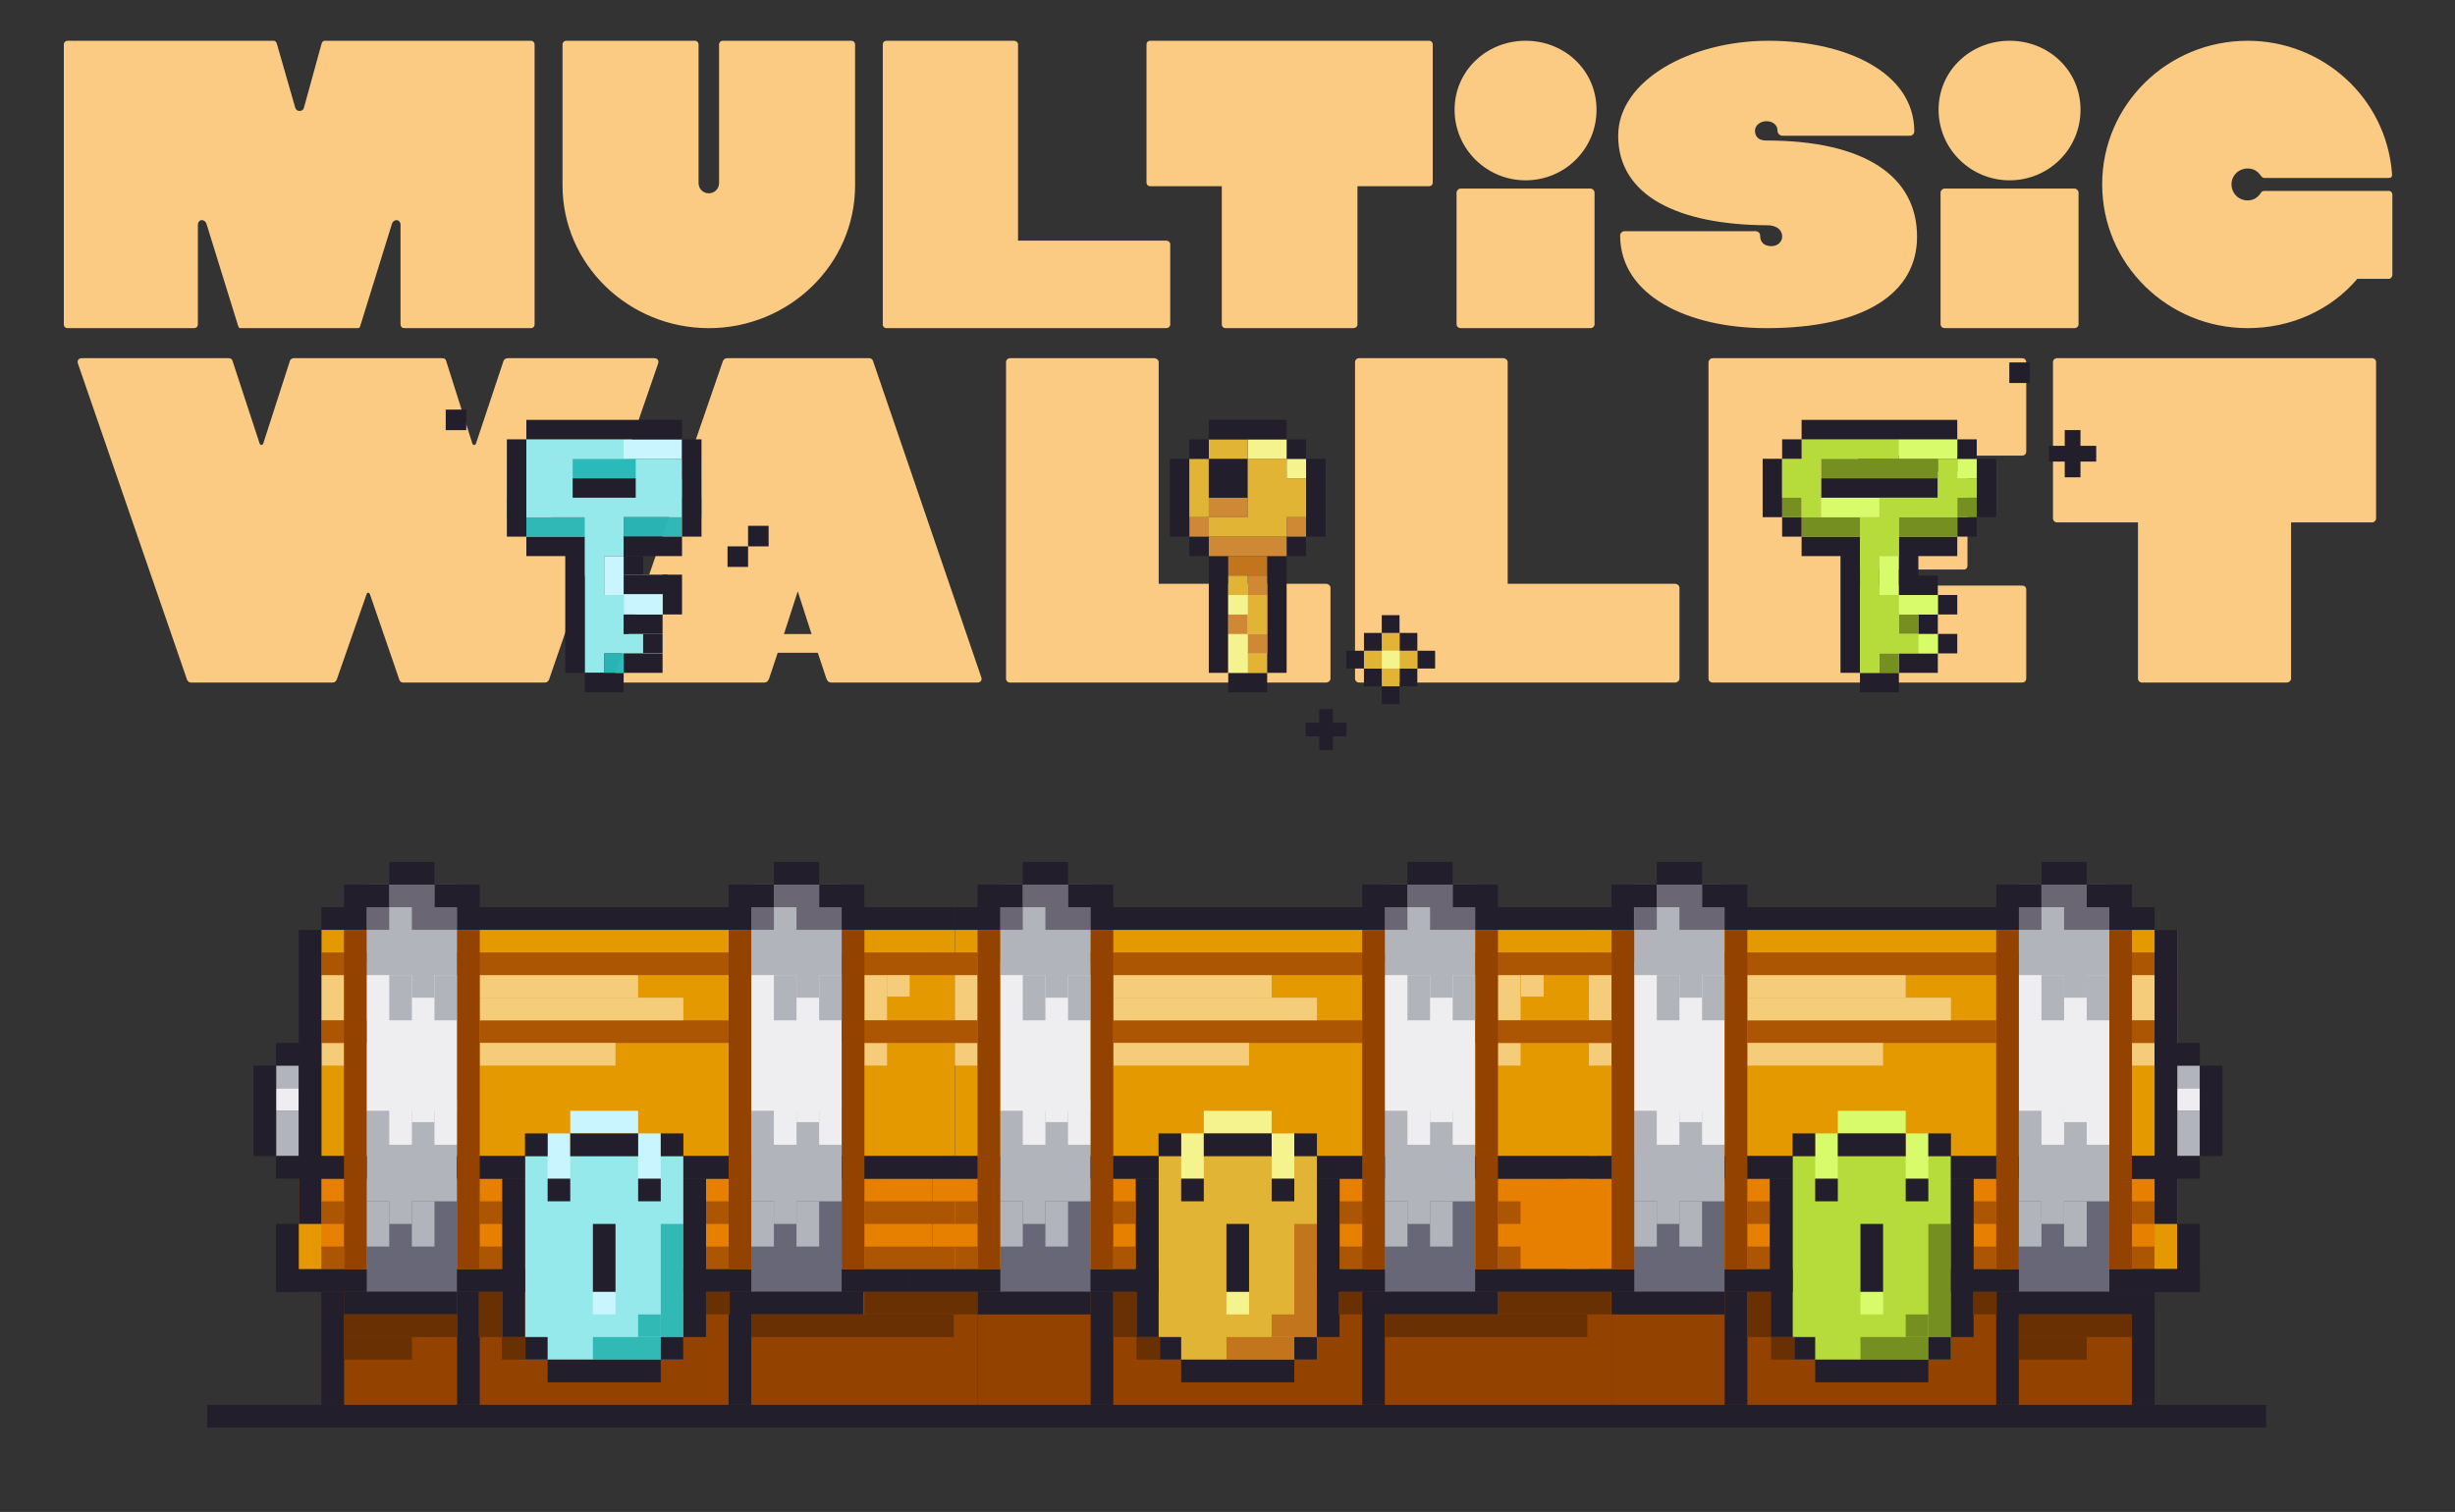 <svg width="651" height="401" viewBox="0 0 651 401" fill="none" xmlns="http://www.w3.org/2000/svg">
<rect x="0" y="0" width="651" height="401" fill="#333333" stroke="none"/>
<path d="M94.711 87.031C95.234 87.031 95.338 87.031 95.547 86.404L103.912 59.429C104.121 58.697 104.644 58.384 105.166 58.384C105.794 58.384 106.212 59.011 106.212 59.534V86.09C106.212 86.613 106.63 87.031 107.153 87.031H140.819C141.342 87.031 141.76 86.613 141.76 86.09V11.857C141.76 11.23 141.342 10.812 140.819 10.812H86.138C85.615 10.812 85.406 11.125 85.197 11.857L80.596 28.586C80.387 29.213 79.969 29.422 79.446 29.422C78.923 29.422 78.505 29.213 78.296 28.586L73.487 11.857C73.278 11.125 73.068 10.812 72.546 10.812H17.864C17.341 10.812 16.923 11.23 16.923 11.857V86.09C16.923 86.613 17.341 87.031 17.864 87.031H51.53C52.053 87.031 52.471 86.613 52.471 86.09V59.534C52.471 59.011 52.89 58.384 53.517 58.384C54.04 58.384 54.562 58.697 54.772 59.429L63.136 86.404C63.345 87.031 63.45 87.031 63.972 87.031H94.711ZM187.958 51.274C186.494 51.274 185.24 50.124 185.24 48.556V11.857C185.24 11.23 184.821 10.812 184.299 10.812H150.214C149.587 10.812 149.169 11.23 149.169 11.857V49.183C149.169 70.198 166.734 87.031 187.958 87.031C209.182 87.031 226.747 70.198 226.747 49.183V11.857C226.747 11.23 226.329 10.812 225.702 10.812H191.617C191.095 10.812 190.676 11.23 190.676 11.857V48.556C190.676 50.124 189.422 51.274 187.958 51.274ZM234.094 86.09C234.094 86.613 234.512 87.031 235.035 87.031H309.268C309.791 87.031 310.313 86.613 310.313 86.09V64.761C310.313 64.239 309.791 63.82 309.268 63.82H269.956V11.753C269.956 11.23 269.433 10.812 268.91 10.812H235.035C234.512 10.812 234.094 11.23 234.094 11.753V86.09ZM304.963 10.812C304.44 10.812 304.022 11.23 304.022 11.753V48.451C304.022 48.974 304.44 49.392 304.963 49.392H323.992V86.09C323.992 86.613 324.41 87.031 324.933 87.031H358.913C359.436 87.031 359.958 86.613 359.958 86.09V49.392H378.987C379.51 49.392 379.928 48.974 379.928 48.451V11.753C379.928 11.23 379.51 10.812 378.987 10.812H304.963ZM404.537 47.824C414.992 47.824 423.356 39.459 423.356 29.109C423.356 18.758 414.992 10.812 404.537 10.812C394.186 10.812 385.717 18.758 385.717 29.109C385.717 39.459 394.186 47.824 404.537 47.824ZM387.285 50.019C386.762 50.019 386.24 50.542 386.24 51.065V85.986C386.24 86.613 386.762 87.031 387.285 87.031H421.788C422.311 87.031 422.833 86.613 422.833 85.986V51.065C422.833 50.542 422.311 50.019 421.788 50.019H387.285ZM466.738 62.461C466.738 61.834 466.215 61.311 465.483 61.311H430.876C430.144 61.311 429.621 61.834 429.621 62.461C429.621 78.458 447.709 87.031 468.411 87.031C494.549 87.031 508.35 77.726 508.35 62.775C508.35 46.778 494.549 37.264 468.306 37.264C465.588 37.264 465.379 35.382 465.379 34.65C465.379 33.291 466.738 32.141 468.411 32.141C469.979 32.141 471.338 33.082 471.338 34.545C471.338 35.486 471.965 36.009 472.802 36.009H506.364C507.095 36.009 507.618 35.486 507.618 34.859C507.618 19.176 489.426 10.812 468.933 10.812C448.336 10.812 429.098 21.267 429.098 36.009C429.098 52.11 445.304 59.638 468.62 59.743C471.024 59.743 472.593 60.893 472.593 62.775C472.593 64.134 471.338 65.284 469.77 65.284C467.888 65.284 466.738 64.343 466.738 62.461ZM532.88 47.824C543.335 47.824 551.7 39.459 551.7 29.109C551.7 18.758 543.335 10.812 532.88 10.812C522.529 10.812 514.06 18.758 514.06 29.109C514.06 39.459 522.529 47.824 532.88 47.824ZM515.629 50.019C515.106 50.019 514.583 50.542 514.583 51.065V85.986C514.583 86.613 515.106 87.031 515.629 87.031H550.131C550.654 87.031 551.177 86.613 551.177 85.986V51.065C551.177 50.542 550.654 50.019 550.131 50.019H515.629ZM600.413 50.647C600.1 50.647 599.786 50.751 599.577 51.065C598.741 52.424 597.486 53.156 596.022 53.156C593.617 53.156 591.736 51.274 591.736 48.869C591.736 46.569 593.617 44.687 596.022 44.687C597.486 44.687 598.636 45.314 599.577 46.674C599.786 46.987 600.1 47.196 600.413 47.196H633.243C634.184 47.196 634.393 46.883 634.289 45.942C632.721 25.867 615.887 10.812 596.022 10.812C574.798 10.812 557.442 27.749 557.442 48.869C557.442 70.094 574.798 87.031 596.022 87.031C607.523 87.031 618.083 82.222 625.088 73.962H633.452C633.975 73.962 634.393 73.439 634.393 72.916V51.692C634.393 51.169 634.08 50.647 633.557 50.647H600.413ZM134.706 94.998C134.116 94.998 133.762 95.234 133.526 95.706L126.209 117.657C126.091 118.129 125.383 118.129 125.265 117.657L118.302 95.706C118.184 95.234 117.83 94.998 117.24 94.998H78.059C77.469 94.998 76.997 95.234 76.879 95.706L69.798 117.657C69.562 118.129 69.09 118.129 68.853 117.657L61.655 95.706C61.536 95.234 61.182 94.998 60.592 94.998H21.765C20.821 94.998 20.349 95.588 20.703 96.532L49.617 180.323C49.853 180.795 50.207 181.031 50.797 181.031H88.09C88.68 181.031 89.034 180.795 89.27 180.323L97.059 158.018C97.295 157.31 97.413 157.192 97.649 157.192C97.885 157.192 98.003 157.31 98.239 158.018L105.91 180.323C106.028 180.795 106.501 181.031 106.973 181.031H144.384C144.974 181.031 145.328 180.795 145.564 180.323L174.478 96.532C174.832 95.588 174.36 94.998 173.415 94.998H134.706ZM231.488 95.706C231.37 95.234 230.898 94.998 230.426 94.998H192.897C192.307 94.998 191.953 95.234 191.717 95.706L162.803 179.497C162.449 180.441 162.921 181.031 163.865 181.031H202.575C203.401 181.031 203.755 180.559 203.991 179.851L206.233 173.124H216.855L219.097 179.851C219.333 180.559 219.687 181.031 220.513 181.031H259.104C260.048 181.031 260.52 180.441 260.166 179.497L231.488 95.706ZM215.202 168.168H207.885L211.544 156.838L215.202 168.168ZM266.772 179.969C266.772 180.559 267.244 181.031 267.835 181.031H351.626C352.216 181.031 352.806 180.559 352.806 179.969V155.894C352.806 155.304 352.216 154.832 351.626 154.832H307.252V96.06C307.252 95.47 306.662 94.998 306.072 94.998H267.835C267.244 94.998 266.772 95.47 266.772 96.06V179.969ZM359.318 179.969C359.318 180.559 359.79 181.031 360.38 181.031H444.171C444.761 181.031 445.351 180.559 445.351 179.969V155.894C445.351 155.304 444.761 154.832 444.171 154.832H399.797V96.06C399.797 95.47 399.207 94.998 398.617 94.998H360.38C359.79 94.998 359.318 95.47 359.318 96.06V179.969ZM454.224 94.998C453.516 94.998 453.044 95.588 453.044 96.178V179.969C453.044 180.559 453.516 181.031 454.224 181.031H536.127C536.835 181.031 537.307 180.677 537.307 179.851V156.366C537.307 155.658 536.835 155.304 536.127 155.304H492.697V151.055H520.667C521.375 151.055 521.729 150.701 521.729 149.875V126.272C521.729 125.446 521.375 125.092 520.667 125.092H492.697V120.843H536.127C536.835 120.843 537.307 120.489 537.307 119.663V96.178C537.307 95.352 536.835 94.998 536.127 94.998H454.224ZM545.457 94.998C544.867 94.998 544.395 95.47 544.395 96.06V137.483C544.395 138.074 544.867 138.546 545.457 138.546H566.936V179.969C566.936 180.559 567.408 181.031 567.998 181.031H606.354C606.944 181.031 607.534 180.559 607.534 179.969V138.546H629.013C629.603 138.546 630.075 138.074 630.075 137.483V96.06C630.075 95.47 629.603 94.998 629.013 94.998H545.457Z" fill="#FBCB83"/>
<path d="M503.537 178.451H493.216V183.612H503.537V178.451Z" fill="#231E2B"/>
<path d="M513.859 173.29H503.537V178.451H513.859V173.29Z" fill="#231E2B"/>
<path d="M503.537 173.29H498.376V178.451H503.537V173.29Z" fill="#758F21"/>
<path d="M493.216 142.326H477.734V147.487H488.055V178.451H493.216V142.326Z" fill="#231E2B"/>
<path d="M519.019 168.129H513.859V173.29H519.019V168.129Z" fill="#231E2B"/>
<path d="M513.859 168.129H508.698V173.29H513.859V168.129Z" fill="#D8FB6B"/>
<path d="M513.859 162.969H508.698V168.129H513.859V162.969Z" fill="#231E2B"/>
<path d="M508.698 162.969H503.537V168.129H508.698V162.969Z" fill="#758F21"/>
<path d="M519.019 157.808H513.859V162.969H519.019V157.808Z" fill="#231E2B"/>
<path d="M513.859 157.808H503.537V162.969H513.859V157.808Z" fill="#D8FB6B"/>
<path d="M503.537 147.487H498.376V157.808H503.537V147.487Z" fill="#D8FB6B"/>
<path d="M503.537 142.326V157.808H513.859V152.647H508.698V147.487H519.019V142.326H503.537Z" fill="#231E2B"/>
<path d="M524.18 137.165H519.019V142.326H524.18V137.165Z" fill="#231E2B"/>
<path d="M519.019 137.165H503.537V142.326H519.019V137.165Z" fill="#758F21"/>
<path d="M493.216 137.165H477.734V142.326H493.216V137.165Z" fill="#758F21"/>
<path d="M477.734 137.165H472.573V142.326H477.734V137.165Z" fill="#231E2B"/>
<path d="M524.18 132.004H519.019V137.165H524.18V132.004Z" fill="#758F21"/>
<path d="M498.376 132.004H482.894V137.165H498.376V132.004Z" fill="#D8FB6B"/>
<path d="M477.734 132.004H472.573V137.165H477.734V132.004Z" fill="#758F21"/>
<path d="M472.573 121.683H467.412V137.165H472.573V121.683Z" fill="#231E2B"/>
<path d="M513.859 126.844H482.894V132.004H513.859V126.844Z" fill="#231E2B"/>
<path d="M529.341 121.683H524.18V137.165H529.341V121.683Z" fill="#231E2B"/>
<path d="M524.18 121.683H519.019V126.844H524.18V121.683Z" fill="#D8FB6B"/>
<path d="M513.859 132.004H498.376V137.165H493.216V178.451H498.376V173.29H508.698V168.129H503.537V157.808H498.376V147.487H503.537V137.165H519.019V132.004H524.18V126.844H519.019V121.683H513.859V132.004Z" fill="#B5DC3A"/>
<path d="M513.859 121.683H482.894V126.844H513.859V121.683Z" fill="#758F21"/>
<path d="M472.573 121.683V132.004H477.734V137.165H482.894V121.683H503.537V116.522H477.734V121.683H472.573Z" fill="#B5DC3A"/>
<path d="M524.18 116.522H519.019V121.683H524.18V116.522Z" fill="#231E2B"/>
<path d="M519.019 116.522H503.537V121.683H519.019V116.522Z" fill="#D8FB6B"/>
<path d="M477.734 116.522H472.573V121.683H477.734V116.522Z" fill="#231E2B"/>
<path d="M519.019 111.362H477.734V116.522H519.019V111.362Z" fill="#231E2B"/>
<path d="M336.019 178.451H325.698V183.612H336.019V178.451Z" fill="#231E2B"/>
<path d="M336.019 173.29H330.858V178.451H336.019V173.29Z" fill="#E2B436"/>
<path d="M325.697 147.487H320.537V178.451H325.697V147.487Z" fill="#231E2B"/>
<path d="M341.18 147.487H336.019V178.451H341.18V147.487Z" fill="#231E2B"/>
<path d="M336.019 168.129H330.858V173.29H336.019V168.129Z" fill="#CF8934"/>
<path d="M330.858 168.129H325.698V178.451H330.858V168.129Z" fill="#F5F38E"/>
<path d="M330.858 162.969H325.698V168.129H330.858V162.969Z" fill="#CF8934"/>
<path d="M336.019 157.808H330.858V168.129H336.019V157.808Z" fill="#E2B436"/>
<path d="M330.858 157.808H325.698V162.969H330.858V157.808Z" fill="#F5F38E"/>
<path d="M336.019 152.647H330.858V157.808H336.019V152.647Z" fill="#CF8934"/>
<path d="M330.858 152.647H325.698V157.808H330.858V152.647Z" fill="#E2B436"/>
<path d="M336.019 147.487H325.698V152.647H336.019V147.487Z" fill="#C2751D"/>
<path d="M346.341 142.326H341.18V147.487H346.341V142.326Z" fill="#231E2B"/>
<path d="M341.18 142.326H320.537V147.487H341.18V142.326Z" fill="#CF8934"/>
<path d="M320.537 142.326H315.376V147.487H320.537V142.326Z" fill="#231E2B"/>
<path d="M346.341 137.165H341.18V142.326H346.341V137.165Z" fill="#CF8934"/>
<path d="M320.537 137.165H315.376V142.326H320.537V137.165Z" fill="#CF8934"/>
<path d="M315.376 121.683H310.215V142.326H315.376V121.683Z" fill="#231E2B"/>
<path d="M330.858 132.004H320.537V137.165H330.858V132.004Z" fill="#CF8934"/>
<path d="M320.537 121.683H315.376V137.165H320.537V121.683Z" fill="#E2B436"/>
<path d="M330.858 121.683H320.537V132.004H330.858V121.683Z" fill="#231E2B"/>
<path d="M351.501 121.683H346.34V142.326H351.501V121.683Z" fill="#231E2B"/>
<path d="M346.341 121.683H341.18V126.844H346.341V121.683Z" fill="#F5F38E"/>
<path d="M330.858 121.683V137.165H320.537V142.326H341.18V137.165H346.34V126.844H341.18V121.683H330.858Z" fill="#E2B436"/>
<path d="M346.341 116.522H341.18V121.683H346.341V116.522Z" fill="#231E2B"/>
<path d="M341.18 116.522H330.858V121.683H341.18V116.522Z" fill="#F5F38E"/>
<path d="M330.858 116.522H320.537V121.683H330.858V116.522Z" fill="#E2B436"/>
<path d="M320.537 116.522H315.376V121.683H320.537V116.522Z" fill="#231E2B"/>
<path d="M341.18 111.362H320.537V116.522H341.18V111.362Z" fill="#231E2B"/>
<path d="M144.987 121.683V132.004L144.987 137.165H155.054V178.451H160.215V173.29H170.537V168.129H165.376V157.808H160.215V147.487H165.376V137.165H180.858V132.004H186.019V126.844H180.858V121.683H175.697H144.987Z" fill="#96E9EA"/>
<path d="M165.376 178.451H155.055V183.612H165.376V178.451Z" fill="#231E2B"/>
<path d="M175.698 173.29H165.376V178.451H175.698V173.29Z" fill="#231E2B"/>
<path d="M165.376 173.29H160.215V178.451H165.376V173.29Z" fill="#29B8B8" fill-opacity="0.962"/>
<path d="M155.055 142.326H139.573V147.487H149.894V178.451H155.055V142.326Z" fill="#231E2B"/>
<path d="M175.698 168.129H170.537V173.29H175.698V168.129Z" fill="#C8F5FF"/>
<path d="M175.697 162.969H165.376V168.129H175.697V162.969Z" fill="#231E2B"/>
<path d="M170.537 147.487H165.376V152.648H170.537V147.487Z" fill="#231E2B"/>
<path d="M180.858 152.413H175.698V162.969H180.858V152.413Z" fill="#231E2B"/>
<path d="M175.698 152.413H165.376V162.969H175.698V152.413Z" fill="#C8F5FF"/>
<path d="M165.376 147.487H160.215V157.808H165.376V147.487Z" fill="#C8F5FF"/>
<path d="M180.858 137.165H165.376V142.326H180.858V137.165Z" fill="#29B8B8" fill-opacity="0.962"/>
<path d="M155.055 137.165H139.573V142.326H155.055V137.165Z" fill="#29B8B8" fill-opacity="0.962"/>
<path d="M186.019 132.004H180.858V137.165H186.019V132.004Z" fill="#29B8B8" fill-opacity="0.962"/>
<path d="M139.573 132.004H134.412V137.165H139.573V132.004Z" fill="#29B8B8" fill-opacity="0.962"/>
<path d="M168.576 126.844H151.855V132.004H168.576V126.844Z" fill="#231E2B"/>
<path d="M186.019 121.683H180.858V126.844H186.019V121.683Z" fill="#C8F5FF"/>
<path d="M168.576 121.683H151.855V126.844H168.576V121.683Z" fill="#29B8B8" fill-opacity="0.962"/>
<path d="M134.412 121.683V132.004H139.573V137.165H146.474V121.683H165.376V116.522H139.573V121.683H134.412Z" fill="#96E9EA"/>
<path d="M180.858 116.522H165.376V121.683H180.858V116.522Z" fill="#C8F5FF"/>
<path d="M180.858 111.362H139.573V116.522H180.858V111.362Z" fill="#231E2B"/>
<path d="M139.572 116.522H134.412V142.326H139.572V116.522Z" fill="#231E2B"/>
<path d="M186.019 116.522H180.859V142.326H186.019V116.522Z" fill="#231E2B"/>
<path d="M175.698 168.129H170.537V173.29H175.698V168.129Z" fill="#231E2B"/>
<rect x="165.376" y="142.326" width="15.482" height="5.161" fill="#231E2B"/>
<path d="M176.99 152.413H165.376V157.574H176.99V152.413Z" fill="#231E2B"/>
<rect x="91.216" y="342.612" width="168" height="30" fill="#934200"/>
<rect x="139.215" y="306.612" width="42" height="54" fill="#96E9EA"/>
<rect x="85.216" y="246.612" width="168" height="60" fill="#E49901"/>
<rect x="79.216" y="312.612" width="54" height="24" fill="#E77F01"/>
<rect x="187.215" y="312.612" width="60" height="24" fill="#E77F01"/>
<rect x="97.216" y="306.612" width="24" height="36" fill="#686777"/>
<rect width="24" height="24" transform="matrix(-1 0 0 1 121.215 294.612)" fill="#B2B4BC"/>
<rect width="6" height="12" transform="matrix(-1 0 0 1 115.215 318.612)" fill="#B2B4BC"/>
<rect width="6" height="12" transform="matrix(-1 0 0 1 103.215 318.612)" fill="#B2B4BC"/>
<rect width="6" height="12" transform="matrix(-1 0 0 1 109.215 312.612)" fill="#B2B4BC"/>
<rect x="97.216" y="255.246" width="24" height="39.366" fill="#EEEEF0"/>
<rect x="103.215" y="291.612" width="6" height="12" fill="#EEEEF0"/>
<rect x="115.215" y="291.612" width="6" height="12" fill="#EEEEF0"/>
<rect x="109.215" y="285.612" width="6" height="12" fill="#EEEEF0"/>
<rect x="97.216" y="234.612" width="24" height="24" fill="#B2B4BC"/>
<rect x="103.215" y="258.612" width="6" height="12" fill="#B2B4BC"/>
<rect x="115.215" y="258.612" width="6" height="12" fill="#B2B4BC"/>
<rect x="109.215" y="252.612" width="6" height="12" fill="#B2B4BC"/>
<rect x="103.215" y="240.612" width="6" height="12" transform="rotate(-90 103.215 240.612)" fill="#6A6674"/>
<rect x="109.215" y="246.612" width="6" height="12" transform="rotate(-90 109.215 246.612)" fill="#6A6674"/>
<rect x="97.216" y="240.612" width="6" height="6" fill="#6A6674"/>
<rect x="199.215" y="306.612" width="24" height="36" fill="#686777"/>
<rect width="24" height="24" transform="matrix(-1 0 0 1 223.215 294.612)" fill="#B2B4BC"/>
<rect width="6" height="12" transform="matrix(-1 0 0 1 217.215 318.612)" fill="#B2B4BC"/>
<rect width="6" height="12" transform="matrix(-1 0 0 1 205.215 318.612)" fill="#B2B4BC"/>
<rect width="6" height="12" transform="matrix(-1 0 0 1 211.215 312.612)" fill="#B2B4BC"/>
<rect x="199.215" y="255.246" width="24" height="39.366" fill="#EEEEF0"/>
<rect x="205.215" y="291.612" width="6" height="12" fill="#EEEEF0"/>
<rect x="217.215" y="291.612" width="6" height="12" fill="#EEEEF0"/>
<rect x="211.215" y="285.612" width="6" height="12" fill="#EEEEF0"/>
<rect x="199.215" y="234.612" width="24" height="24" fill="#B2B4BC"/>
<rect x="205.215" y="258.612" width="6" height="12" fill="#B2B4BC"/>
<rect x="217.215" y="258.612" width="6" height="12" fill="#B2B4BC"/>
<rect x="211.215" y="252.612" width="6" height="12" fill="#B2B4BC"/>
<rect x="205.215" y="240.612" width="6" height="12" transform="rotate(-90 205.215 240.612)" fill="#6A6674"/>
<rect x="211.215" y="246.612" width="6" height="12" transform="rotate(-90 211.215 246.612)" fill="#6A6674"/>
<rect x="199.215" y="240.612" width="6" height="6" fill="#6A6674"/>
<rect x="259.215" y="342.612" width="168.125" height="30" fill="#934200"/>
<rect x="307.215" y="306.612" width="42" height="54" fill="#E2B436"/>
<rect x="253.215" y="246.612" width="170.193" height="60" fill="#E49901"/>
<rect x="247.215" y="312.612" width="54" height="24" fill="#E77F01"/>
<rect x="355.215" y="312.612" width="66.125" height="24" fill="#E77F01"/>
<rect x="427.341" y="342.612" width="138" height="30" fill="#934200"/>
<rect x="475.341" y="306.612" width="42" height="54" fill="#B5DC3A"/>
<rect x="421.341" y="246.612" width="156" height="60" fill="#E49901"/>
<rect x="415.341" y="312.612" width="54" height="24" fill="#E77F01"/>
<rect x="523.341" y="312.612" width="54" height="24" fill="#E77F01"/>
<rect x="73.216" y="294.612" width="6" height="12" fill="#B2B4BC"/>
<rect x="73.216" y="282.612" width="6" height="6" fill="#B2B4BC"/>
<rect x="73.216" y="288.612" width="6" height="6" fill="#EEEEF0"/>
<rect x="127.215" y="270.612" width="66" height="6" fill="#AC5603"/>
<rect x="151.215" y="294.612" width="18" height="6" fill="#C8F5FF"/>
<rect x="175.215" y="300.612" width="12" height="6" transform="rotate(90 175.215 300.612)" fill="#C8F5FF"/>
<rect x="181.215" y="324.612" width="30" height="6" transform="rotate(90 181.215 324.612)" fill="#31B9B6"/>
<rect x="151.215" y="300.612" width="12" height="6" transform="rotate(90 151.215 300.612)" fill="#C8F5FF"/>
<rect x="169.215" y="348.612" width="6" height="6" fill="#31B9B6"/>
<rect x="157.215" y="342.612" width="6" height="6" fill="#C8F5FF"/>
<rect x="79.216" y="324.612" width="6" height="12" fill="#E49802"/>
<rect x="157.215" y="354.612" width="18" height="6" fill="#31B9B6"/>
<rect x="85.216" y="258.612" width="6" height="12" fill="#F4CC7A"/>
<rect x="229.215" y="258.612" width="6" height="12" fill="#F4CC7A"/>
<rect x="85.216" y="276.612" width="6" height="6" fill="#F4CC7A"/>
<rect x="229.215" y="276.612" width="6" height="6" fill="#F4CC7A"/>
<rect x="235.215" y="258.321" width="6" height="6" fill="#F4CC7A"/>
<rect x="403.341" y="258.321" width="6" height="6" fill="#F4CC7A"/>
<rect x="127.215" y="318.612" width="6" height="6" fill="#AC5603"/>
<rect x="85.216" y="318.612" width="6" height="6" fill="#AC5603"/>
<rect x="127.215" y="330.612" width="6" height="6" fill="#AC5603"/>
<rect x="85.216" y="330.612" width="6" height="6" fill="#AC5603"/>
<rect x="229.215" y="318.612" width="24" height="6" fill="#AC5603"/>
<rect x="187.215" y="318.612" width="6" height="6" fill="#AC5603"/>
<rect x="265.215" y="306.612" width="24" height="36" fill="#686777"/>
<rect width="24" height="24" transform="matrix(-1 0 0 1 289.215 294.612)" fill="#B2B4BC"/>
<rect width="6" height="12" transform="matrix(-1 0 0 1 283.215 318.612)" fill="#B2B4BC"/>
<rect width="6" height="12" transform="matrix(-1 0 0 1 271.215 318.612)" fill="#B2B4BC"/>
<rect width="6" height="12" transform="matrix(-1 0 0 1 277.215 312.612)" fill="#B2B4BC"/>
<rect x="265.215" y="255.246" width="24" height="39.366" fill="#EEEEF0"/>
<rect x="271.215" y="291.612" width="6" height="12" fill="#EEEEF0"/>
<rect x="283.215" y="291.612" width="6" height="12" fill="#EEEEF0"/>
<rect x="277.215" y="285.612" width="6" height="12" fill="#EEEEF0"/>
<rect x="265.215" y="234.612" width="24" height="24" fill="#B2B4BC"/>
<rect x="271.215" y="258.612" width="6" height="12" fill="#B2B4BC"/>
<rect x="283.215" y="258.612" width="6" height="12" fill="#B2B4BC"/>
<rect x="277.215" y="252.612" width="6" height="12" fill="#B2B4BC"/>
<rect x="271.215" y="240.612" width="6" height="12" transform="rotate(-90 271.215 240.612)" fill="#6A6674"/>
<rect x="277.215" y="246.612" width="6" height="12" transform="rotate(-90 277.215 246.612)" fill="#6A6674"/>
<rect x="265.215" y="240.612" width="6" height="6" fill="#6A6674"/>
<rect x="367.215" y="306.612" width="24" height="36" fill="#686777"/>
<rect width="24" height="24" transform="matrix(-1 0 0 1 391.215 294.612)" fill="#B2B4BC"/>
<rect width="6" height="12" transform="matrix(-1 0 0 1 385.215 318.612)" fill="#B2B4BC"/>
<rect width="6" height="12" transform="matrix(-1 0 0 1 373.215 318.612)" fill="#B2B4BC"/>
<rect width="6" height="12" transform="matrix(-1 0 0 1 379.215 312.612)" fill="#B2B4BC"/>
<rect x="367.215" y="255.246" width="24" height="39.366" fill="#EEEEF0"/>
<rect x="373.215" y="291.612" width="6" height="12" fill="#EEEEF0"/>
<rect x="385.215" y="291.612" width="6" height="12" fill="#EEEEF0"/>
<rect x="379.215" y="285.612" width="6" height="12" fill="#EEEEF0"/>
<rect x="367.215" y="234.612" width="24" height="24" fill="#B2B4BC"/>
<rect x="373.215" y="258.612" width="6" height="12" fill="#B2B4BC"/>
<rect x="385.215" y="258.612" width="6" height="12" fill="#B2B4BC"/>
<rect x="379.215" y="252.612" width="6" height="12" fill="#B2B4BC"/>
<rect x="373.215" y="240.612" width="6" height="12" transform="rotate(-90 373.215 240.612)" fill="#6A6674"/>
<rect x="379.215" y="246.612" width="6" height="12" transform="rotate(-90 379.215 246.612)" fill="#6A6674"/>
<rect x="367.215" y="240.612" width="6" height="6" fill="#6A6674"/>
<rect x="229.215" y="330.612" width="24" height="6" fill="#AC5603"/>
<rect x="187.215" y="330.612" width="6" height="6" fill="#AC5603"/>
<rect x="127.215" y="264.612" width="54" height="6" fill="#F4CC7A"/>
<rect x="127.215" y="258.612" width="42" height="6" fill="#F4CC7A"/>
<rect x="127.215" y="276.612" width="36" height="6" fill="#F4CC7A"/>
<rect x="295.215" y="270.612" width="66" height="6" fill="#AC5603"/>
<rect x="319.215" y="294.612" width="18" height="6" fill="#F5F38E"/>
<rect x="343.215" y="300.612" width="12" height="6" transform="rotate(90 343.215 300.612)" fill="#F5F38E"/>
<rect x="349.215" y="324.612" width="30" height="6" transform="rotate(90 349.215 324.612)" fill="#C2751D"/>
<rect x="319.215" y="300.612" width="12" height="6" transform="rotate(90 319.215 300.612)" fill="#F5F38E"/>
<rect x="337.215" y="348.612" width="6" height="6" fill="#C2751D"/>
<rect x="325.215" y="342.612" width="6" height="6" fill="#F5F38E"/>
<rect x="325.215" y="354.612" width="18" height="6" fill="#C2751D"/>
<rect x="433.341" y="306.612" width="24" height="36" fill="#686777"/>
<rect width="24" height="24" transform="matrix(-1 0 0 1 457.341 294.612)" fill="#B2B4BC"/>
<rect width="6" height="12" transform="matrix(-1 0 0 1 451.341 318.612)" fill="#B2B4BC"/>
<rect width="6" height="12" transform="matrix(-1 0 0 1 439.341 318.612)" fill="#B2B4BC"/>
<rect width="6" height="12" transform="matrix(-1 0 0 1 445.341 312.612)" fill="#B2B4BC"/>
<rect x="433.341" y="255.246" width="24" height="39.366" fill="#EEEEF0"/>
<rect x="439.341" y="291.612" width="6" height="12" fill="#EEEEF0"/>
<rect x="451.341" y="291.612" width="6" height="12" fill="#EEEEF0"/>
<rect x="445.341" y="285.612" width="6" height="12" fill="#EEEEF0"/>
<rect x="433.341" y="234.612" width="24" height="24" fill="#B2B4BC"/>
<rect x="439.341" y="258.612" width="6" height="12" fill="#B2B4BC"/>
<rect x="451.341" y="258.612" width="6" height="12" fill="#B2B4BC"/>
<rect x="445.341" y="252.612" width="6" height="12" fill="#B2B4BC"/>
<rect x="439.341" y="240.612" width="6" height="12" transform="rotate(-90 439.341 240.612)" fill="#6A6674"/>
<rect x="445.341" y="246.612" width="6" height="12" transform="rotate(-90 445.341 246.612)" fill="#6A6674"/>
<rect x="433.341" y="240.612" width="6" height="6" fill="#6A6674"/>
<rect x="397.215" y="258.612" width="6" height="12" fill="#F4CC7A"/>
<rect x="535.341" y="306.612" width="24" height="36" fill="#686777"/>
<rect width="24" height="24" transform="matrix(-1 0 0 1 559.341 294.612)" fill="#B2B4BC"/>
<rect width="6" height="12" transform="matrix(-1 0 0 1 553.341 318.612)" fill="#B2B4BC"/>
<rect width="6" height="12" transform="matrix(-1 0 0 1 541.341 318.612)" fill="#B2B4BC"/>
<rect width="6" height="12" transform="matrix(-1 0 0 1 547.341 312.612)" fill="#B2B4BC"/>
<rect x="535.341" y="255.246" width="24" height="39.366" fill="#EEEEF0"/>
<rect x="541.341" y="291.612" width="6" height="12" fill="#EEEEF0"/>
<rect x="553.341" y="291.612" width="6" height="12" fill="#EEEEF0"/>
<rect x="547.341" y="285.612" width="6" height="12" fill="#EEEEF0"/>
<rect x="535.341" y="234.612" width="24" height="24" fill="#B2B4BC"/>
<rect x="541.341" y="258.612" width="6" height="12" fill="#B2B4BC"/>
<rect x="553.341" y="258.612" width="6" height="12" fill="#B2B4BC"/>
<rect x="547.341" y="252.612" width="6" height="12" fill="#B2B4BC"/>
<rect x="541.341" y="240.612" width="6" height="12" transform="rotate(-90 541.341 240.612)" fill="#6A6674"/>
<rect x="547.341" y="246.612" width="6" height="12" transform="rotate(-90 547.341 246.612)" fill="#6A6674"/>
<rect x="535.341" y="240.612" width="6" height="6" fill="#6A6674"/>
<rect x="397.215" y="276.612" width="6" height="6" fill="#F4CC7A"/>
<rect x="295.215" y="318.612" width="6" height="6" fill="#AC5603"/>
<rect x="295.215" y="330.612" width="6" height="6" fill="#AC5603"/>
<rect x="397.215" y="318.612" width="6" height="6" fill="#AC5603"/>
<rect x="355.215" y="318.612" width="6" height="6" fill="#AC5603"/>
<rect x="397.215" y="330.612" width="6" height="6" fill="#AC5603"/>
<rect x="355.215" y="330.612" width="6" height="6" fill="#AC5603"/>
<rect x="295.215" y="264.612" width="54" height="6" fill="#F4CC7A"/>
<rect x="295.215" y="258.612" width="42" height="6" fill="#F4CC7A"/>
<rect x="295.215" y="276.612" width="36" height="6" fill="#F4CC7A"/>
<path d="M600.921 372.612H54.921V378.612H600.921V372.612Z" fill="#231E2B"/>
<rect x="463.341" y="270.612" width="66" height="6" fill="#AC5603"/>
<rect x="487.341" y="294.612" width="18" height="6" fill="#D8FB6B"/>
<rect x="511.341" y="300.612" width="12" height="6" transform="rotate(90 511.341 300.612)" fill="#D8FB6B"/>
<rect x="517.341" y="324.612" width="30" height="6" transform="rotate(90 517.341 324.612)" fill="#758F21"/>
<rect x="487.341" y="300.612" width="12" height="6" transform="rotate(90 487.341 300.612)" fill="#D8FB6B"/>
<rect x="505.341" y="348.612" width="6" height="6" fill="#758F21"/>
<rect x="493.341" y="342.612" width="6" height="6" fill="#D8FB6B"/>
<rect x="253.215" y="258.612" width="6" height="12" fill="#F4CC7A"/>
<rect x="493.341" y="354.612" width="18" height="6" fill="#758F21"/>
<rect x="253.215" y="276.612" width="6" height="6" fill="#F4CC7A"/>
<rect x="421.341" y="258.612" width="6" height="12" fill="#F4CC7A"/>
<rect x="565.341" y="258.612" width="6" height="12" fill="#F4CC7A"/>
<rect x="421.341" y="276.612" width="6" height="6" fill="#F4CC7A"/>
<rect x="565.341" y="276.612" width="6" height="6" fill="#F4CC7A"/>
<rect x="463.341" y="318.612" width="6" height="6" fill="#AC5603"/>
<rect x="253.215" y="318.612" width="6" height="6" fill="#AC5603"/>
<rect x="463.341" y="330.612" width="6" height="6" fill="#AC5603"/>
<rect x="253.215" y="330.612" width="6" height="6" fill="#AC5603"/>
<rect x="565.341" y="318.612" width="6" height="6" fill="#AC5603"/>
<rect x="523.341" y="318.612" width="6" height="6" fill="#AC5603"/>
<rect x="565.341" y="330.612" width="6" height="6" fill="#AC5603"/>
<rect x="523.341" y="330.612" width="6" height="6" fill="#AC5603"/>
<rect x="463.341" y="264.612" width="54" height="6" fill="#F4CC7A"/>
<rect x="463.341" y="258.612" width="42" height="6" fill="#F4CC7A"/>
<rect x="463.341" y="276.612" width="36" height="6" fill="#F4CC7A"/>
<rect width="6" height="12" transform="matrix(-1 0 0 1 583.341 294.612)" fill="#B2B4BC"/>
<rect width="6" height="6" transform="matrix(-1 0 0 1 583.341 282.612)" fill="#B2B4BC"/>
<rect width="6" height="6" transform="matrix(-1 0 0 1 583.341 288.612)" fill="#EEEEF0"/>
<rect width="6" height="12" transform="matrix(-1 0 0 1 577.341 324.612)" fill="#E49802"/>
<rect x="85.216" y="342.612" width="6" height="30" fill="#231E2B"/>
<rect x="91.216" y="348.612" width="6" height="30" transform="rotate(-90 91.216 348.612)" fill="#231E2B"/>
<rect x="73.216" y="342.612" width="6" height="24" transform="rotate(-90 73.216 342.612)" fill="#231E2B"/>
<rect x="73.216" y="282.612" width="6" height="12" transform="rotate(-90 73.216 282.612)" fill="#231E2B"/>
<rect x="85.216" y="246.612" width="6" height="12" transform="rotate(-90 85.216 246.612)" fill="#231E2B"/>
<rect x="85.216" y="258.612" width="6" height="12" transform="rotate(-90 85.216 258.612)" fill="#AC5603"/>
<rect x="85.216" y="276.612" width="6" height="12" transform="rotate(-90 85.216 276.612)" fill="#AC5603"/>
<rect x="223.215" y="276.612" width="6" height="36" transform="rotate(-90 223.215 276.612)" fill="#AC5603"/>
<rect x="91.216" y="240.612" width="6" height="12" transform="rotate(-90 91.216 240.612)" fill="#231E2B"/>
<rect x="103.215" y="234.612" width="6" height="12" transform="rotate(-90 103.215 234.612)" fill="#231E2B"/>
<rect x="115.215" y="240.612" width="6" height="12" transform="rotate(-90 115.215 240.612)" fill="#231E2B"/>
<rect x="193.215" y="240.612" width="6" height="12" transform="rotate(-90 193.215 240.612)" fill="#231E2B"/>
<rect x="205.215" y="234.612" width="6" height="12" transform="rotate(-90 205.215 234.612)" fill="#231E2B"/>
<rect x="217.215" y="240.612" width="6" height="12" transform="rotate(-90 217.215 240.612)" fill="#231E2B"/>
<rect x="223.215" y="246.612" width="6" height="30" transform="rotate(-90 223.215 246.612)" fill="#231E2B"/>
<rect x="223.215" y="258.612" width="6" height="36" transform="rotate(-90 223.215 258.612)" fill="#AC5603"/>
<rect x="121.215" y="246.612" width="6" height="78" transform="rotate(-90 121.215 246.612)" fill="#231E2B"/>
<rect x="121.215" y="258.612" width="6" height="78" transform="rotate(-90 121.215 258.612)" fill="#AC5603"/>
<rect x="181.215" y="312.612" width="6" height="18" transform="rotate(-90 181.215 312.612)" fill="#231E2B"/>
<rect x="181.215" y="342.612" width="6" height="18" transform="rotate(-90 181.215 342.612)" fill="#231E2B"/>
<rect x="223.215" y="312.612" width="6" height="36" transform="rotate(-90 223.215 312.612)" fill="#231E2B"/>
<rect x="223.215" y="342.612" width="6" height="18" transform="rotate(-90 223.215 342.612)" fill="#231E2B"/>
<rect x="145.215" y="366.612" width="6" height="30" transform="rotate(-90 145.215 366.612)" fill="#231E2B"/>
<rect x="139.215" y="360.612" width="6" height="6" transform="rotate(-90 139.215 360.612)" fill="#231E2B"/>
<rect x="175.215" y="360.612" width="6" height="6" transform="rotate(-90 175.215 360.612)" fill="#231E2B"/>
<rect x="139.215" y="306.612" width="6" height="6" transform="rotate(-90 139.215 306.612)" fill="#231E2B"/>
<rect x="145.215" y="318.612" width="6" height="6" transform="rotate(-90 145.215 318.612)" fill="#231E2B"/>
<rect x="169.215" y="318.612" width="6" height="6" transform="rotate(-90 169.215 318.612)" fill="#231E2B"/>
<rect x="157.215" y="342.612" width="18" height="6" transform="rotate(-90 157.215 342.612)" fill="#231E2B"/>
<rect x="175.215" y="306.612" width="6" height="6" transform="rotate(-90 175.215 306.612)" fill="#231E2B"/>
<rect x="121.215" y="342.612" width="6" height="18" transform="rotate(-90 121.215 342.612)" fill="#231E2B"/>
<rect x="151.215" y="306.612" width="6" height="18" transform="rotate(-90 151.215 306.612)" fill="#231E2B"/>
<rect x="181.215" y="312.612" width="6" height="42" fill="#231E2B"/>
<rect x="73.216" y="324.612" width="6" height="18" fill="#231E2B"/>
<rect x="67.216" y="282.612" width="6" height="24" fill="#231E2B"/>
<rect x="193.215" y="342.612" width="6" height="30" fill="#231E2B"/>
<rect x="133.215" y="312.612" width="6" height="42" fill="#231E2B"/>
<rect x="121.215" y="342.612" width="6" height="30" fill="#231E2B"/>
<rect width="6" height="24" transform="matrix(4.37114e-08 -1 -1 -4.37114e-08 583.341 342.612)" fill="#231E2B"/>
<rect width="6" height="24" transform="matrix(4.37114e-08 -1 -1 -4.37114e-08 583.341 312.612)" fill="#231E2B"/>
<rect width="6" height="12" transform="matrix(4.37114e-08 -1 -1 -4.37114e-08 583.341 282.612)" fill="#231E2B"/>
<rect width="6" height="18" transform="matrix(-1 0 0 1 583.341 324.612)" fill="#231E2B"/>
<rect width="6" height="24" transform="matrix(-1 0 0 1 589.341 282.612)" fill="#231E2B"/>
<rect x="73.216" y="312.612" width="6" height="24" transform="rotate(-90 73.216 312.612)" fill="#231E2B"/>
<rect x="121.215" y="312.612" width="6" height="18" transform="rotate(-90 121.215 312.612)" fill="#231E2B"/>
<rect x="79.216" y="246.612" width="6" height="78" fill="#231E2B"/>
<rect x="259.215" y="348.612" width="6" height="30" transform="rotate(-90 259.215 348.612)" fill="#231E2B"/>
<rect x="198.921" y="348.612" width="6" height="30" transform="rotate(-90 198.921 348.612)" fill="#231E2B"/>
<rect x="241.215" y="342.612" width="6" height="24" transform="rotate(-90 241.215 342.612)" fill="#231E2B"/>
<rect x="253.215" y="246.612" width="6" height="12" transform="rotate(-90 253.215 246.612)" fill="#231E2B"/>
<rect x="391.215" y="276.612" width="6" height="36.125" transform="rotate(-90 391.215 276.612)" fill="#AC5603"/>
<rect x="259.215" y="240.612" width="6" height="12" transform="rotate(-90 259.215 240.612)" fill="#231E2B"/>
<rect x="271.215" y="234.612" width="6" height="12" transform="rotate(-90 271.215 234.612)" fill="#231E2B"/>
<rect x="283.215" y="240.612" width="6" height="12" transform="rotate(-90 283.215 240.612)" fill="#231E2B"/>
<rect x="361.215" y="240.612" width="6" height="12" transform="rotate(-90 361.215 240.612)" fill="#231E2B"/>
<rect x="373.215" y="234.612" width="6" height="12" transform="rotate(-90 373.215 234.612)" fill="#231E2B"/>
<rect x="385.215" y="240.612" width="6" height="12" transform="rotate(-90 385.215 240.612)" fill="#231E2B"/>
<rect x="391.215" y="246.612" width="6" height="42" transform="rotate(-90 391.215 246.612)" fill="#231E2B"/>
<rect x="391.215" y="258.612" width="6" height="42" transform="rotate(-90 391.215 258.612)" fill="#AC5603"/>
<rect x="289.215" y="246.612" width="6" height="78" transform="rotate(-90 289.215 246.612)" fill="#231E2B"/>
<rect x="289.215" y="258.612" width="6" height="78" transform="rotate(-90 289.215 258.612)" fill="#AC5603"/>
<rect x="289.215" y="312.612" width="6" height="18" transform="rotate(-90 289.215 312.612)" fill="#231E2B"/>
<rect x="349.215" y="312.612" width="6" height="18" transform="rotate(-90 349.215 312.612)" fill="#231E2B"/>
<rect x="349.215" y="342.612" width="6" height="18" transform="rotate(-90 349.215 342.612)" fill="#231E2B"/>
<rect x="391.215" y="312.612" width="6" height="36.125" transform="rotate(-90 391.215 312.612)" fill="#231E2B"/>
<rect x="391.215" y="342.612" width="6" height="18.125" transform="rotate(-90 391.215 342.612)" fill="#231E2B"/>
<rect x="313.215" y="366.612" width="6" height="30" transform="rotate(-90 313.215 366.612)" fill="#231E2B"/>
<rect x="307.215" y="360.612" width="6" height="6" transform="rotate(-90 307.215 360.612)" fill="#231E2B"/>
<rect x="343.215" y="360.612" width="6" height="6" transform="rotate(-90 343.215 360.612)" fill="#231E2B"/>
<rect x="307.215" y="306.612" width="6" height="6" transform="rotate(-90 307.215 306.612)" fill="#231E2B"/>
<rect x="313.215" y="318.612" width="6" height="6" transform="rotate(-90 313.215 318.612)" fill="#231E2B"/>
<rect x="337.215" y="318.612" width="6" height="6" transform="rotate(-90 337.215 318.612)" fill="#231E2B"/>
<rect x="325.215" y="342.612" width="18" height="6" transform="rotate(-90 325.215 342.612)" fill="#231E2B"/>
<rect x="343.215" y="306.612" width="6" height="6" transform="rotate(-90 343.215 306.612)" fill="#231E2B"/>
<rect x="289.215" y="342.612" width="6" height="18" transform="rotate(-90 289.215 342.612)" fill="#231E2B"/>
<rect x="319.215" y="306.612" width="6" height="18" transform="rotate(-90 319.215 306.612)" fill="#231E2B"/>
<rect x="349.215" y="312.612" width="6" height="42" fill="#231E2B"/>
<rect x="361.215" y="342.612" width="6" height="30" fill="#231E2B"/>
<rect x="301.215" y="312.612" width="6" height="42" fill="#231E2B"/>
<rect x="289.215" y="342.612" width="6" height="30" fill="#231E2B"/>
<rect x="427.341" y="348.612" width="6" height="30" transform="rotate(-90 427.341 348.612)" fill="#231E2B"/>
<rect x="366.921" y="348.612" width="6" height="30.295" transform="rotate(-90 366.921 348.612)" fill="#231E2B"/>
<rect x="409.341" y="342.612" width="6" height="24" transform="rotate(-90 409.341 342.612)" fill="#231E2B"/>
<rect x="559.341" y="276.612" width="6" height="18" transform="rotate(-90 559.341 276.612)" fill="#AC5603"/>
<rect x="427.341" y="240.612" width="6" height="12" transform="rotate(-90 427.341 240.612)" fill="#231E2B"/>
<rect x="439.341" y="234.612" width="6" height="12" transform="rotate(-90 439.341 234.612)" fill="#231E2B"/>
<rect x="451.341" y="240.612" width="6" height="12" transform="rotate(-90 451.341 240.612)" fill="#231E2B"/>
<rect x="529.341" y="240.612" width="6" height="12" transform="rotate(-90 529.341 240.612)" fill="#231E2B"/>
<rect x="541.341" y="234.612" width="6" height="12" transform="rotate(-90 541.341 234.612)" fill="#231E2B"/>
<rect x="553.341" y="240.612" width="6" height="12" transform="rotate(-90 553.341 240.612)" fill="#231E2B"/>
<rect x="559.341" y="246.612" width="6" height="12" transform="rotate(-90 559.341 246.612)" fill="#231E2B"/>
<rect x="559.341" y="258.612" width="6" height="18" transform="rotate(-90 559.341 258.612)" fill="#AC5603"/>
<rect x="457.341" y="246.612" width="6" height="78" transform="rotate(-90 457.341 246.612)" fill="#231E2B"/>
<rect x="457.341" y="258.612" width="6" height="78" transform="rotate(-90 457.341 258.612)" fill="#AC5603"/>
<rect x="457.341" y="312.612" width="6" height="18" transform="rotate(-90 457.341 312.612)" fill="#231E2B"/>
<rect x="517.341" y="312.612" width="6" height="18" transform="rotate(-90 517.341 312.612)" fill="#231E2B"/>
<rect x="517.341" y="342.612" width="6" height="18" transform="rotate(-90 517.341 342.612)" fill="#231E2B"/>
<rect x="559.341" y="312.612" width="6" height="18" transform="rotate(-90 559.341 312.612)" fill="#231E2B"/>
<rect x="559.341" y="342.612" width="6" height="18" transform="rotate(-90 559.341 342.612)" fill="#231E2B"/>
<rect x="481.341" y="366.612" width="6" height="30" transform="rotate(-90 481.341 366.612)" fill="#231E2B"/>
<rect x="475.341" y="360.612" width="6" height="6" transform="rotate(-90 475.341 360.612)" fill="#231E2B"/>
<rect x="511.341" y="360.612" width="6" height="6" transform="rotate(-90 511.341 360.612)" fill="#231E2B"/>
<rect x="475.341" y="306.612" width="6" height="6" transform="rotate(-90 475.341 306.612)" fill="#231E2B"/>
<rect x="481.341" y="318.612" width="6" height="6" transform="rotate(-90 481.341 318.612)" fill="#231E2B"/>
<rect x="505.341" y="318.612" width="6" height="6" transform="rotate(-90 505.341 318.612)" fill="#231E2B"/>
<rect x="493.341" y="342.612" width="18" height="6" transform="rotate(-90 493.341 342.612)" fill="#231E2B"/>
<rect x="511.341" y="306.612" width="6" height="6" transform="rotate(-90 511.341 306.612)" fill="#231E2B"/>
<rect x="457.341" y="342.612" width="6" height="18" transform="rotate(-90 457.341 342.612)" fill="#231E2B"/>
<rect x="487.341" y="306.612" width="6" height="18" transform="rotate(-90 487.341 306.612)" fill="#231E2B"/>
<rect x="517.341" y="312.612" width="6" height="42" fill="#231E2B"/>
<rect x="529.341" y="348.612" width="6" height="42" transform="rotate(-90 529.341 348.612)" fill="#231E2B"/>
<rect x="529.341" y="342.612" width="6" height="30" fill="#231E2B"/>
<rect x="565.341" y="342.612" width="6" height="30" fill="#231E2B"/>
<rect x="469.341" y="312.612" width="6" height="42" fill="#231E2B"/>
<rect x="457.341" y="342.612" width="6" height="30" fill="#231E2B"/>
<rect x="91.216" y="348.612" width="30" height="6" fill="#693103"/>
<rect x="535.341" y="348.612" width="30" height="6" fill="#693103"/>
<rect x="229.215" y="342.612" width="30" height="6" fill="#693103"/>
<rect x="397.215" y="342.612" width="30" height="6" fill="#693103"/>
<rect x="199.215" y="348.612" width="53.705" height="6" fill="#693103"/>
<rect x="91.216" y="354.612" width="18" height="6" fill="#693103"/>
<rect x="367.215" y="348.612" width="53.705" height="6" fill="#693103"/>
<rect x="535.341" y="354.612" width="18" height="6" fill="#693103"/>
<rect x="126.921" y="342.612" width="6.295" height="12" fill="#693103"/>
<rect x="187.215" y="342.612" width="6.295" height="6" fill="#693103"/>
<rect x="133.068" y="354.612" width="6.295" height="6" fill="#693103"/>
<rect x="295.215" y="342.612" width="6.295" height="12" fill="#693103"/>
<rect x="463.363" y="342.612" width="6.295" height="12" fill="#693103"/>
<rect x="354.921" y="342.612" width="6.295" height="6" fill="#693103"/>
<rect x="523.193" y="342.612" width="6.295" height="6" fill="#693103"/>
<rect x="301.363" y="354.612" width="6.295" height="6" fill="#693103"/>
<rect x="469.658" y="354.612" width="6.295" height="6" fill="#693103"/>
<rect x="91.216" y="246.612" width="6" height="90" fill="#934200"/>
<rect x="121.215" y="246.612" width="6" height="90" fill="#934200"/>
<rect x="193.215" y="246.612" width="6" height="90" fill="#934200"/>
<rect x="223.215" y="246.612" width="6" height="90" fill="#934200"/>
<rect x="259.215" y="246.612" width="6" height="90" fill="#934200"/>
<rect x="289.215" y="246.612" width="6" height="90" fill="#934200"/>
<rect x="361.215" y="246.612" width="6" height="90" fill="#934200"/>
<rect x="391.215" y="246.612" width="6" height="90" fill="#934200"/>
<rect x="427.341" y="246.612" width="6" height="90" fill="#934200"/>
<rect x="457.341" y="246.612" width="6" height="90" fill="#934200"/>
<rect x="529.341" y="246.612" width="6" height="90" fill="#934200"/>
<rect x="559.341" y="246.612" width="6" height="90" fill="#934200"/>
<rect width="6" height="78" transform="matrix(-1 0 0 1 577.341 246.612)" fill="#231E2B"/>
<rect x="118.196" y="114.086" width="5.449" height="5.449" transform="rotate(-90 118.196 114.086)" fill="#231E2B"/>
<rect x="198.37" y="144.906" width="5.449" height="5.449" transform="rotate(-90 198.37 144.906)" fill="#231E2B"/>
<rect x="192.921" y="150.355" width="5.449" height="5.449" transform="rotate(-90 192.921 150.355)" fill="#231E2B"/>
<rect x="532.821" y="101.579" width="5.449" height="5.449" transform="rotate(-90 532.821 101.579)" fill="#231E2B"/>
<path d="M371.121 182.024H366.403V186.742H371.121V182.024Z" fill="#231E2B"/>
<path d="M375.839 177.306H371.121V182.024H375.839V177.306Z" fill="#231E2B"/>
<path d="M371.121 177.306H366.403V182.024H371.121V177.306Z" fill="#E2B436"/>
<path d="M366.403 177.306H361.685V182.024H366.403V177.306Z" fill="#231E2B"/>
<path d="M380.557 172.587H375.839V177.306H380.557V172.587Z" fill="#231E2B"/>
<path d="M375.839 172.587H371.121V177.306H375.839V172.587Z" fill="#E2B436"/>
<path d="M366.403 172.587H361.685V177.306H366.403V172.587Z" fill="#E2B436"/>
<path d="M361.685 172.587H356.966V177.306H361.685V172.587Z" fill="#231E2B"/>
<path d="M375.839 167.869H371.121V172.587H375.839V167.869Z" fill="#231E2B"/>
<path d="M371.121 167.869H366.403V172.587H371.121V167.869Z" fill="#E2B436"/>
<path d="M371.121 172.584H366.403V177.303H371.121V172.584Z" fill="#F5F38E"/>
<path d="M366.403 167.869H361.685V172.587H366.403V167.869Z" fill="#231E2B"/>
<path d="M371.121 163.151H366.403V167.869H371.121V163.151Z" fill="#231E2B"/>
<path d="M353.445 188.068H349.83V198.911H353.445V188.068Z" fill="#231E2B"/>
<path d="M346.215 191.682L346.215 195.297L357.059 195.297L357.059 191.682L346.215 191.682Z" fill="#231E2B"/>
<path d="M551.686 114.07H547.512V126.593H551.686V114.07Z" fill="#231E2B"/>
<path d="M543.337 118.245L543.337 122.419L555.86 122.419L555.86 118.245L543.337 118.245Z" fill="#231E2B"/>
</svg>

